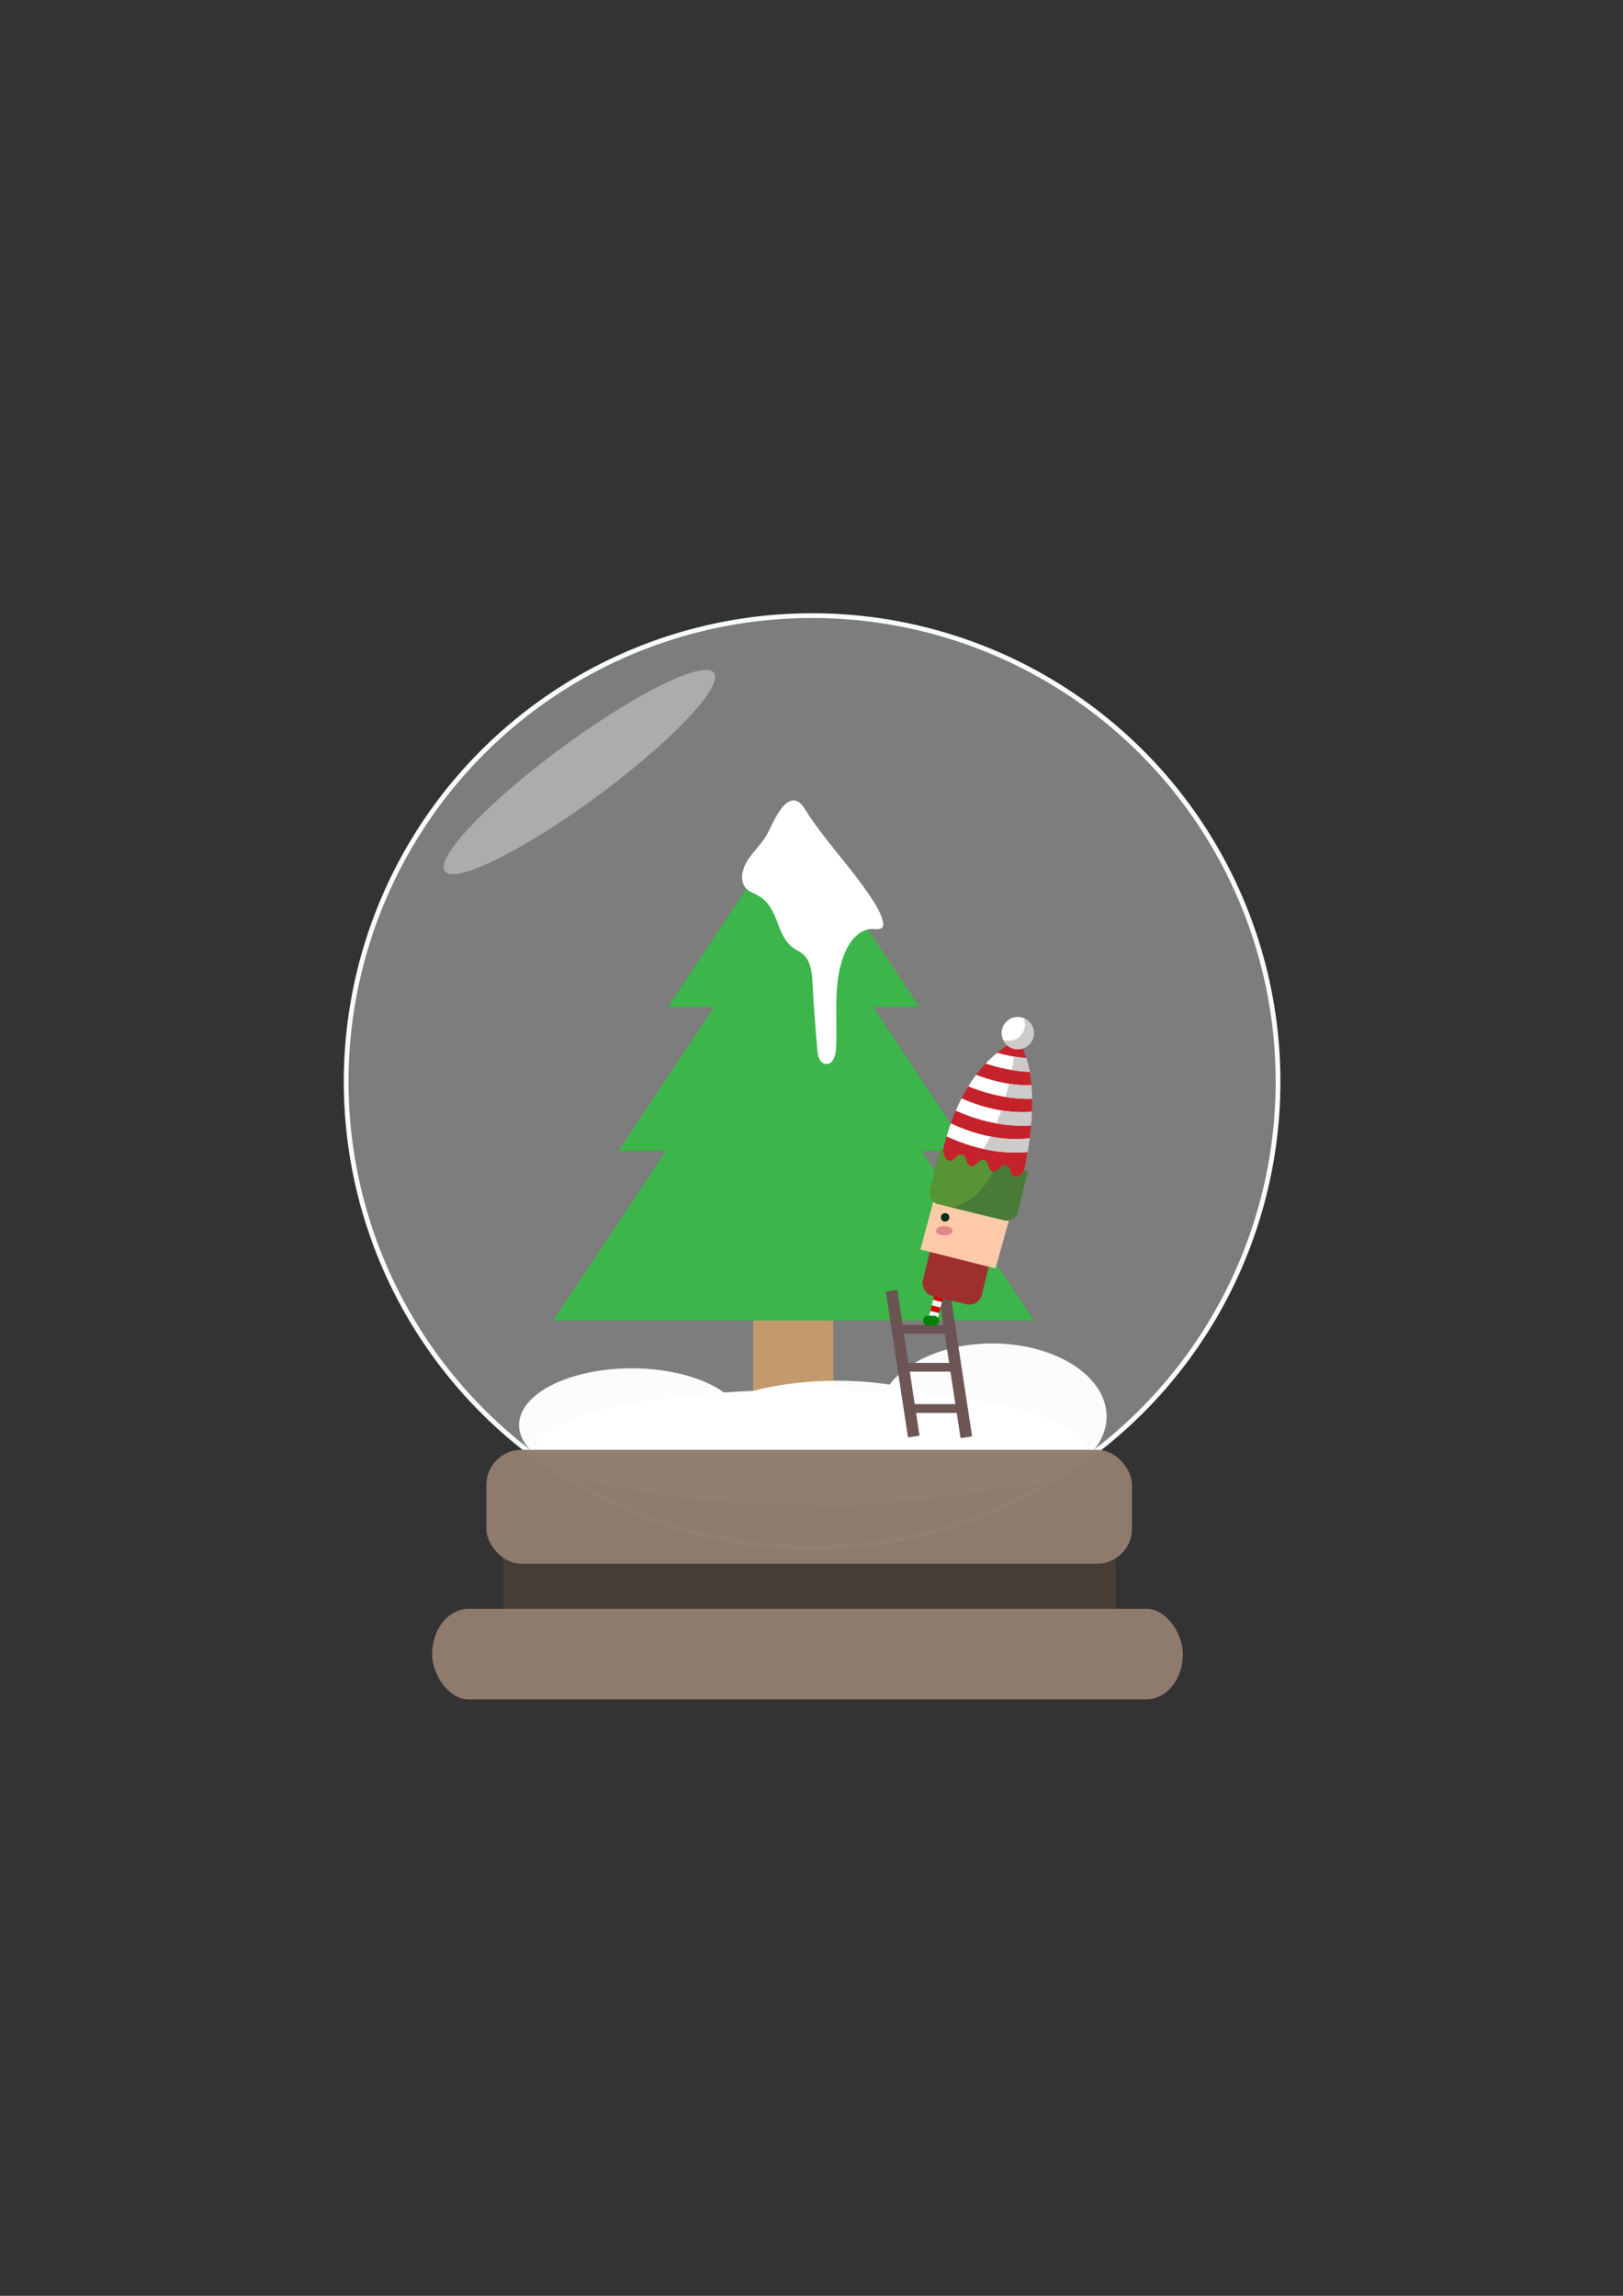 <?xml version="1.0" encoding="UTF-8" standalone="no"?>
<!-- Created with Inkscape (http://www.inkscape.org/) -->

<svg
   xmlns:dc="http://purl.org/dc/elements/1.1/"
   xmlns:cc="http://creativecommons.org/ns#"
   xmlns:rdf="http://www.w3.org/1999/02/22-rdf-syntax-ns#"
   xmlns:svg="http://www.w3.org/2000/svg"
   xmlns="http://www.w3.org/2000/svg"
   xmlns:sodipodi="http://sodipodi.sourceforge.net/DTD/sodipodi-0.dtd"
   xmlns:inkscape="http://www.inkscape.org/namespaces/inkscape"
   width="210mm"
   height="297mm"
   viewBox="0 0 210 297"
   version="1.1"
   id="svg10394"
   inkscape:version="0.92.3 (2405546, 2018-03-11)"
   sodipodi:docname="boule.svg">
  <rect x="0" y="0" width="210" height="297" fill="#333333" stroke="none"/>
  <defs
     id="defs10388">
    <inkscape:path-effect
       effect="bspline"
       id="path-effect11006"
       is_visible="true"
       weight="33.333"
       steps="2"
       helper_size="0"
       apply_no_weight="true"
       apply_with_weight="true"
       only_selected="false" />
    <inkscape:path-effect
       effect="bspline"
       id="path-effect11002"
       is_visible="true"
       weight="33.333"
       steps="2"
       helper_size="0"
       apply_no_weight="true"
       apply_with_weight="true"
       only_selected="false" />
  </defs>
  <sodipodi:namedview
     id="base"
     pagecolor="#ffffff"
     bordercolor="#666666"
     borderopacity="1.0"
     inkscape:pageopacity="0.0"
     inkscape:pageshadow="2"
     inkscape:zoom="1.4"
     inkscape:cx="260.52204"
     inkscape:cy="590.90868"
     inkscape:document-units="mm"
     inkscape:current-layer="layer1"
     showgrid="false"
     inkscape:pagecheckerboard="true"
     inkscape:window-width="1920"
     inkscape:window-height="1052"
     inkscape:window-x="1920"
     inkscape:window-y="0"
     inkscape:window-maximized="1" />
  <g
     inkscape:label="Calque 1"
     inkscape:groupmode="layer"
     id="layer1">
    <rect
       style="opacity:0.98;fill:#483e37;fill-opacity:1;stroke:none;stroke-width:0.481;stroke-linecap:round;stroke-linejoin:round;stroke-miterlimit:4;stroke-dasharray:none;stroke-dashoffset:0;stroke-opacity:1"
       id="rect823-3"
       width="79.218"
       height="8.265"
       x="65.144"
       y="201.375" />
    <path
       style="opacity:0.98;fill:#ffffff;fill-opacity:0.373;stroke:#faffff;stroke-width:0.616;stroke-miterlimit:4;stroke-dasharray:none;stroke-dashoffset:0;stroke-opacity:1"
       d="m 165.365,139.929 a 60.287,60.287 0 0 1 -60.287,60.287 60.287,60.287 0 0 1 -60.287,-60.287 60.287,60.287 0 0 1 60.287,-60.287 60.287,60.287 0 0 1 60.287,60.287 z"
       id="path817" />
    <rect
       height="26.9"
       width="10.363"
       y="160.751"
       x="97.452"
       id="XMLID_117_"
       style="fill:#c49a6c;stroke-width:0.243" />
    <polygon
       transform="matrix(0.256,0,0,0.23,-40.42,81.27)"
       points="622.5,212.9 495.5,212.9 559,106.4 "
       id="XMLID_116_"
       style="fill:#3cb54a" />
    <polygon
       transform="matrix(0.256,0,0,0.23,-40.42,81.27)"
       points="647.5,294 470.5,294 559,145.5 "
       id="XMLID_115_"
       style="fill:#3cb54a" />
    <polygon
       transform="matrix(0.256,0,0,0.23,-40.42,81.27)"
       points="680.5,389.4 437.5,389.4 559,185.6 "
       id="XMLID_114_"
       style="fill:#3cb54a" />
    <path
       d="m 102.646,122.631 c 0.333,0.253 0.742,0.414 1.075,0.667 1.177,0.874 1.331,2.437 1.407,3.817 0.154,2.966 0.384,5.932 0.64,8.898 0.077,0.69 0.333,1.563 1.1,1.632 0.844,0.046 1.203,-0.92 1.279,-1.678 0.333,-4.506 -0.614,-9.266 1.484,-13.358 0.64,-1.242 1.817,-2.483 3.352,-2.437 0.384,0.023 0.844,0.092 1.126,-0.138 0.23,-0.207 0.205,-0.552 0.128,-0.828 -0.333,-1.334 -1.126,-2.506 -1.919,-3.656 -2.584,-3.771 -5.732,-6.989 -8.137,-10.829 -0.333,-0.529 -0.742,-1.104 -1.407,-1.173 -0.691,-0.046 -1.254,0.506 -1.638,1.012 -0.87,1.127 -1.279,2.253 -1.919,3.426 -0.716,1.311 -1.97,2.322 -2.687,3.656 -0.614,1.127 -0.819,2.667 0.23,3.495 0.358,0.276 0.793,0.437 1.203,0.644 2.943,1.586 2.303,5.104 4.683,6.851 z"
       id="XMLID_137_"
       inkscape:connector-curvature="0"
       style="fill:#ffffff;stroke-width:0.243" />
    <ellipse
       style="opacity:0.98;fill:#ffffff;fill-opacity:0.373;stroke:none;stroke-width:0.354;stroke-linecap:round;stroke-linejoin:round;stroke-miterlimit:4;stroke-dasharray:none;stroke-dashoffset:0;stroke-opacity:1"
       id="path1525"
       cx="-31.404"
       cy="128.824"
       rx="21.606"
       ry="4.014"
       transform="matrix(0.8,-0.6,0.777,0.629,0,0)" />
    <rect
       style="opacity:0.98;fill:#917c6f;fill-opacity:1;stroke:none;stroke-width:0.549;stroke-miterlimit:4;stroke-dasharray:none;stroke-dashoffset:0;stroke-opacity:1"
       id="rect823-6"
       width="97.14"
       height="11.717"
       x="55.915"
       y="208.128"
       ry="5.859"
       rx="4.725" />
    <g
       id="g13320"
       transform="matrix(0.929,0,0,0.929,29.994,-50.175)">
      <g
         id="g13327"
         transform="matrix(0.81,0,0,0.81,11.944,43.736)">
        <g
           id="g13267"
           transform="translate(-17.207,67.45)"
           clip-path="none">
          <path
             style="opacity:0.98;fill:#ffffff;fill-opacity:1;stroke:none;stroke-width:0.825;stroke-linecap:round;stroke-linejoin:round;stroke-miterlimit:4;stroke-dasharray:none;stroke-dashoffset:0;stroke-opacity:1"
             d="m 90.604,190.226 a 19.377,9.755 0 0 1 -19.377,9.755 19.377,9.755 0 0 1 -19.377,-9.755 19.377,9.755 0 0 1 19.377,-9.755 19.377,9.755 0 0 1 19.377,9.755 z"
             id="path13258"
             inkscape:connector-curvature="0" />
          <path
             style="opacity:0.98;fill:#ffffff;fill-opacity:1;stroke:none;stroke-width:0.746;stroke-linecap:round;stroke-linejoin:round;stroke-miterlimit:4;stroke-dasharray:none;stroke-dashoffset:0;stroke-opacity:1"
             d="m 132.833,193.433 a 26.326,10.824 0 0 1 -26.326,10.824 26.326,10.824 0 0 1 -26.326,-10.824 26.326,10.824 0 0 1 26.326,-10.824 26.326,10.824 0 0 1 26.326,10.824 z"
             id="path13260"
             inkscape:connector-curvature="0" />
          <path
             style="opacity:0.98;fill:#ffffff;fill-opacity:1;stroke:none;stroke-width:0.727;stroke-linecap:round;stroke-linejoin:round;stroke-miterlimit:4;stroke-dasharray:none;stroke-dashoffset:0;stroke-opacity:1"
             d="m 152.878,188.756 a 19.644,12.562 0 0 1 -19.644,12.562 19.644,12.562 0 0 1 -19.644,-12.562 19.644,12.562 0 0 1 19.644,-12.562 19.644,12.562 0 0 1 19.644,12.562 z"
             id="path13262"
             inkscape:connector-curvature="0" />
        </g>
        <ellipse
           style="opacity:0.98;fill:#ffffff;fill-opacity:1;stroke:none;stroke-width:0.811;stroke-linecap:round;stroke-linejoin:round;stroke-miterlimit:4;stroke-dasharray:none;stroke-dashoffset:0;stroke-opacity:1"
           id="path13313"
           cx="84.858"
           cy="261.453"
           rx="47.173"
           ry="9.889" />
      </g>
    </g>
    <rect
       style="opacity:0.98;fill:#917c6f;fill-opacity:1;stroke:none;stroke-width:0.571;stroke-miterlimit:4;stroke-dasharray:none;stroke-dashoffset:0;stroke-opacity:1"
       id="rect823"
       width="83.533"
       height="14.741"
       x="62.933"
       y="187.554"
       ry="4.536" />
    <rect
       style="opacity:0.98;fill:#6c5353;fill-opacity:1;stroke:none;stroke-width:0.746;stroke-linecap:round;stroke-linejoin:round;stroke-miterlimit:4;stroke-dasharray:none;stroke-dashoffset:0;stroke-opacity:1"
       id="rect1435"
       width="1.512"
       height="19.088"
       x="88.176"
       y="182.42"
       transform="rotate(-8.651)" />
    <rect
       style="opacity:0.98;fill:#6c5353;fill-opacity:1;stroke:none;stroke-width:0.746;stroke-linecap:round;stroke-linejoin:round;stroke-miterlimit:4;stroke-dasharray:none;stroke-dashoffset:0;stroke-opacity:1"
       id="rect1435-0"
       width="1.512"
       height="19.088"
       x="94.888"
       y="183.537"
       transform="rotate(-8.651)" />
    <rect
       style="opacity:0.98;fill:#6c5353;fill-opacity:1;stroke:none;stroke-width:0.746;stroke-linecap:round;stroke-linejoin:round;stroke-miterlimit:4;stroke-dasharray:none;stroke-dashoffset:0;stroke-opacity:1"
       id="rect1467"
       width="6.804"
       height="1.134"
       x="116.228"
       y="171.395" />
    <rect
       style="opacity:0.98;fill:#6c5353;fill-opacity:1;stroke:none;stroke-width:0.746;stroke-linecap:round;stroke-linejoin:round;stroke-miterlimit:4;stroke-dasharray:none;stroke-dashoffset:0;stroke-opacity:1"
       id="rect1467-9"
       width="6.804"
       height="1.134"
       x="116.984"
       y="176.309" />
    <rect
       style="opacity:0.98;fill:#6c5353;fill-opacity:1;stroke:none;stroke-width:0.746;stroke-linecap:round;stroke-linejoin:round;stroke-miterlimit:4;stroke-dasharray:none;stroke-dashoffset:0;stroke-opacity:1"
       id="rect1467-4"
       width="6.804"
       height="1.134"
       x="117.929"
       y="181.648" />
    <g
       id="g9987"
       transform="rotate(14.188,378.498,-16.483)">
      <rect
         y="224.971"
         x="173.859"
         height="0.735"
         width="1.169"
         id="rect9952"
         style="opacity:0.98;fill:#d40000;fill-opacity:1;stroke:none;stroke-width:0.746;stroke-linecap:round;stroke-linejoin:round;stroke-miterlimit:4;stroke-dasharray:none;stroke-dashoffset:0;stroke-opacity:1" />
      <rect
         y="225.706"
         x="173.859"
         height="0.735"
         width="1.169"
         id="rect9952-9"
         style="opacity:0.98;fill:#ffffff;fill-opacity:1;stroke:none;stroke-width:0.746;stroke-linecap:round;stroke-linejoin:round;stroke-miterlimit:4;stroke-dasharray:none;stroke-dashoffset:0;stroke-opacity:1" />
      <rect
         y="226.441"
         x="173.859"
         height="0.735"
         width="1.169"
         id="rect9952-98"
         style="opacity:0.98;fill:#d40000;fill-opacity:1;stroke:none;stroke-width:0.746;stroke-linecap:round;stroke-linejoin:round;stroke-miterlimit:4;stroke-dasharray:none;stroke-dashoffset:0;stroke-opacity:1" />
      <rect
         y="227.176"
         x="173.859"
         height="0.735"
         width="1.169"
         id="rect9952-93"
         style="opacity:0.98;fill:#f9f9f9;fill-opacity:1;stroke:none;stroke-width:0.746;stroke-linecap:round;stroke-linejoin:round;stroke-miterlimit:4;stroke-dasharray:none;stroke-dashoffset:0;stroke-opacity:1" />
    </g>
    <rect
       style="opacity:0.98;fill:#a02c2c;fill-opacity:1;stroke:none;stroke-width:0.746;stroke-linecap:round;stroke-linejoin:round;stroke-miterlimit:4;stroke-dasharray:none;stroke-dashoffset:0;stroke-opacity:1"
       id="rect9950"
       width="7.852"
       height="10.44"
       x="155.252"
       y="123.857"
       transform="rotate(13.703)"
       ry="1.637" />
    <path
       style="opacity:0.98;fill:#ffccaa;fill-opacity:1;stroke:none;stroke-width:0.677;stroke-linecap:round;stroke-linejoin:round;stroke-miterlimit:4;stroke-dasharray:none;stroke-dashoffset:0;stroke-opacity:1"
       d="m 121.439,152.905 9.852,2.326 -2.487,8.865 -9.711,-2.452 z"
       id="rect1996"
       inkscape:connector-curvature="0"
       sodipodi:nodetypes="ccccc" />
    <g
       id="g1994"
       transform="matrix(0.533,0.13,-0.13,0.533,61.449,20.758)">
      <path
         d="m 173.662,171.178 c 0,0 -12.501,7.441 -11.007,33.164 h 19.639 c 0,0 0.705,-24.227 -8.632,-33.164"
         style="fill:#c6222b;fill-opacity:1;fill-rule:nonzero;stroke:none;stroke-width:0.035"
         id="path1612"
         inkscape:connector-curvature="0" />
      <path
         d="m 178.027,177.789 c -0.457,-1.044 -0.962,-2.04 -1.522,-2.972 -2.43,0.409 -4.8,0.506 -6.992,0.421 -0.664,0.867 -1.357,1.894 -2.038,3.094 3.17,0.27 6.799,0.219 10.552,-0.542"
         style="fill:#ffffff;fill-opacity:1;fill-rule:nonzero;stroke:none;stroke-width:0.035"
         id="path1616"
         inkscape:connector-curvature="0" />
      <path
         d="m 180.068,183.824 c -0.267,-1.035 -0.566,-2.06 -0.901,-3.061 -4.761,1.264 -9.466,1.182 -13.24,0.693 -0.408,0.949 -0.797,1.974 -1.157,3.082 1.851,0.275 3.935,0.466 6.163,0.466 2.872,0 5.983,-0.321 9.136,-1.18"
         style="fill:#ffffff;fill-opacity:1;fill-rule:nonzero;stroke:none;stroke-width:0.035"
         id="path1618"
         inkscape:connector-curvature="0" />
      <path
         d="m 182.029,196.267 c -0.08,-1.032 -0.182,-2.128 -0.313,-3.267 -7.011,2.619 -14.243,1.94 -18.88,0.986 -0.105,1.031 -0.186,2.105 -0.237,3.221 2.321,0.463 5.183,0.843 8.332,0.843 3.466,0 7.279,-0.467 11.097,-1.784"
         style="fill:#ffffff;fill-opacity:1;fill-rule:nonzero;stroke:none;stroke-width:0.035"
         id="path1620"
         inkscape:connector-curvature="0" />
      <path
         d="m 181.313,189.978 c -0.159,-1.042 -0.344,-2.1 -0.559,-3.163 -6.191,2.048 -12.453,1.641 -16.86,0.85 -0.238,0.994 -0.452,2.041 -0.635,3.144 2.195,0.404 4.815,0.718 7.673,0.718 3.25,0 6.804,-0.412 10.381,-1.549"
         style="fill:#ffffff;fill-opacity:1;fill-rule:nonzero;stroke:none;stroke-width:0.035"
         id="path1622"
         inkscape:connector-curvature="0" />
      <path
         d="m 178.023,177.782 c -0.34,-0.778 -0.709,-1.529 -1.106,-2.246 -0.002,-0.006 -0.006,-0.012 -0.01,-0.018 -0.128,-0.232 -0.259,-0.461 -0.394,-0.685 -0.003,-0.005 -0.006,-0.01 -0.008,-0.015 -0.975,0.164 -1.939,0.276 -2.888,0.347 0.086,0.943 0.168,2.022 0.229,3.204 1.364,-0.106 2.764,-0.292 4.181,-0.579 -0.001,-0.003 -0.003,-0.005 -0.004,-0.008"
         style="fill:#cdcbc9;fill-opacity:1;fill-rule:nonzero;stroke:none;stroke-width:0.035"
         id="path1624"
         inkscape:connector-curvature="0" />
      <path
         d="m 179.17,180.771 c -0.001,-0.002 -0.002,-0.006 -0.002,-0.008 -1.763,0.468 -3.518,0.751 -5.222,0.897 0.01,1.036 -0.002,2.115 -0.043,3.223 1.998,-0.159 4.072,-0.489 6.165,-1.059 -0.133,-0.513 -0.273,-1.023 -0.422,-1.53 -0.002,-0.006 -0.004,-0.014 -0.006,-0.021 -0.148,-0.506 -0.305,-1.007 -0.471,-1.502"
         style="fill:#cdcbc9;fill-opacity:1;fill-rule:nonzero;stroke:none;stroke-width:0.035"
         id="path1626"
         inkscape:connector-curvature="0" />
      <path
         d="m 181.898,194.74 c -0.004,-0.043 -0.008,-0.085 -0.012,-0.128 -0.024,-0.245 -0.048,-0.493 -0.074,-0.743 -0.001,-0.01 -0.003,-0.02 -0.004,-0.03 -0.029,-0.277 -0.059,-0.556 -0.092,-0.838 -3.057,1.142 -6.157,1.657 -9.065,1.795 -0.261,1.104 -0.571,2.191 -0.935,3.247 3.253,-0.066 6.782,-0.556 10.313,-1.775 -0.02,-0.254 -0.04,-0.513 -0.064,-0.775 -3.4e-4,-0.013 -0.002,-0.027 -0.003,-0.04 -0.02,-0.235 -0.042,-0.473 -0.065,-0.713"
         style="fill:#cdcbc9;fill-opacity:1;fill-rule:nonzero;stroke:none;stroke-width:0.035"
         id="path1628"
         inkscape:connector-curvature="0" />
      <path
         d="m 181.313,189.972 c -0.16,-1.04 -0.345,-2.096 -0.559,-3.157 -2.379,0.787 -4.768,1.209 -7.059,1.388 -0.098,1.076 -0.228,2.164 -0.395,3.249 2.575,-0.163 5.288,-0.607 8.013,-1.474 0,-0.002 -3.5e-4,-0.004 -3.5e-4,-0.006"
         style="fill:#cdcbc9;fill-opacity:1;fill-rule:nonzero;stroke:none;stroke-width:0.035"
         id="path1630"
         inkscape:connector-curvature="0" />
      <path
         d="m 176.939,169.578 c 0,2.1 -1.702,3.803 -3.802,3.803 -2.1,0 -3.804,-1.703 -3.804,-3.803 0,-2.1 1.703,-3.803 3.804,-3.803 2.1,0 3.802,1.703 3.802,3.803"
         style="fill:#ffffff;fill-opacity:1;fill-rule:nonzero;stroke:none;stroke-width:0.035"
         id="path1632"
         inkscape:connector-curvature="0" />
      <path
         d="m 173.659,165.815 c 0.482,0.637 0.772,1.428 0.772,2.289 0,2.1 -1.703,3.803 -3.803,3.803 -0.177,0 -0.351,-0.016 -0.522,-0.04 0.695,0.918 1.792,1.514 3.032,1.514 2.1,0 3.802,-1.703 3.802,-3.803 0,-1.923 -1.427,-3.508 -3.28,-3.763"
         style="fill:#cdcbc9;fill-opacity:1;fill-rule:nonzero;stroke:none;stroke-width:0.035"
         id="path1634"
         inkscape:connector-curvature="0" />
      <path
         d="m 180.493,202.65 c -1.336,0 -1.336,-2.115 -2.671,-2.115 -1.334,0 -1.334,2.115 -2.668,2.115 -1.336,0 -1.336,-2.115 -2.671,-2.115 -1.334,0 -1.334,2.115 -2.668,2.115 -1.334,0 -1.334,-2.115 -2.669,-2.115 -1.334,0 -1.334,2.115 -2.668,2.115 -1.335,0 -1.335,-2.115 -2.669,-2.115 v 5.173 1.67 3.187 c 0,1.46 1.183,2.643 2.642,2.643 h 16.07 c 1.46,0 2.643,-1.183 2.643,-2.643 v -3.187 -1.67 -5.173 c -1.336,0 -1.336,2.115 -2.671,2.115"
         style="fill:#569436;fill-opacity:1;fill-rule:nonzero;stroke:none;stroke-width:0.035"
         id="path1636"
         inkscape:connector-curvature="0" />
      <path
         d="m 167.432,213.209 h 13.089 c 1.46,0 2.643,-1.183 2.643,-2.643 v -3.187 -1.67 -5.173 c -1.336,0 -1.336,2.115 -2.671,2.115 -1.336,0 -1.336,-2.115 -2.671,-2.115 -1.334,0 -1.334,2.115 -2.668,2.115 0,0 -0.897,7.57 -7.721,10.559"
         style="fill:#497b37;fill-opacity:1;fill-rule:nonzero;stroke:none;stroke-width:0.035"
         id="path1638"
         inkscape:connector-curvature="0" />
    </g>
    <rect
       style="opacity:0.98;fill:#008000;fill-opacity:1;stroke:none;stroke-width:0.746;stroke-linecap:round;stroke-linejoin:round;stroke-miterlimit:4;stroke-dasharray:none;stroke-dashoffset:0;stroke-opacity:1"
       id="rect10022"
       width="2.091"
       height="1.299"
       x="119.429"
       y="170.214"
       ry="0.65" />
    <circle
       style="opacity:0.98;fill:#0b2817;fill-opacity:1;stroke:none;stroke-width:0.746;stroke-linecap:round;stroke-linejoin:round;stroke-miterlimit:4;stroke-dasharray:none;stroke-dashoffset:0;stroke-opacity:1"
       id="path10039"
       cx="122.287"
       cy="157.483"
       r="0.551" />
    <ellipse
       style="opacity:0.98;fill:#de8787;fill-opacity:1;stroke:none;stroke-width:0.556;stroke-linecap:round;stroke-linejoin:round;stroke-miterlimit:4;stroke-dasharray:none;stroke-dashoffset:0;stroke-opacity:1"
       id="path10041"
       cx="122.181"
       cy="159.221"
       rx="1.069"
       ry="0.601" />
  </g>
</svg>
